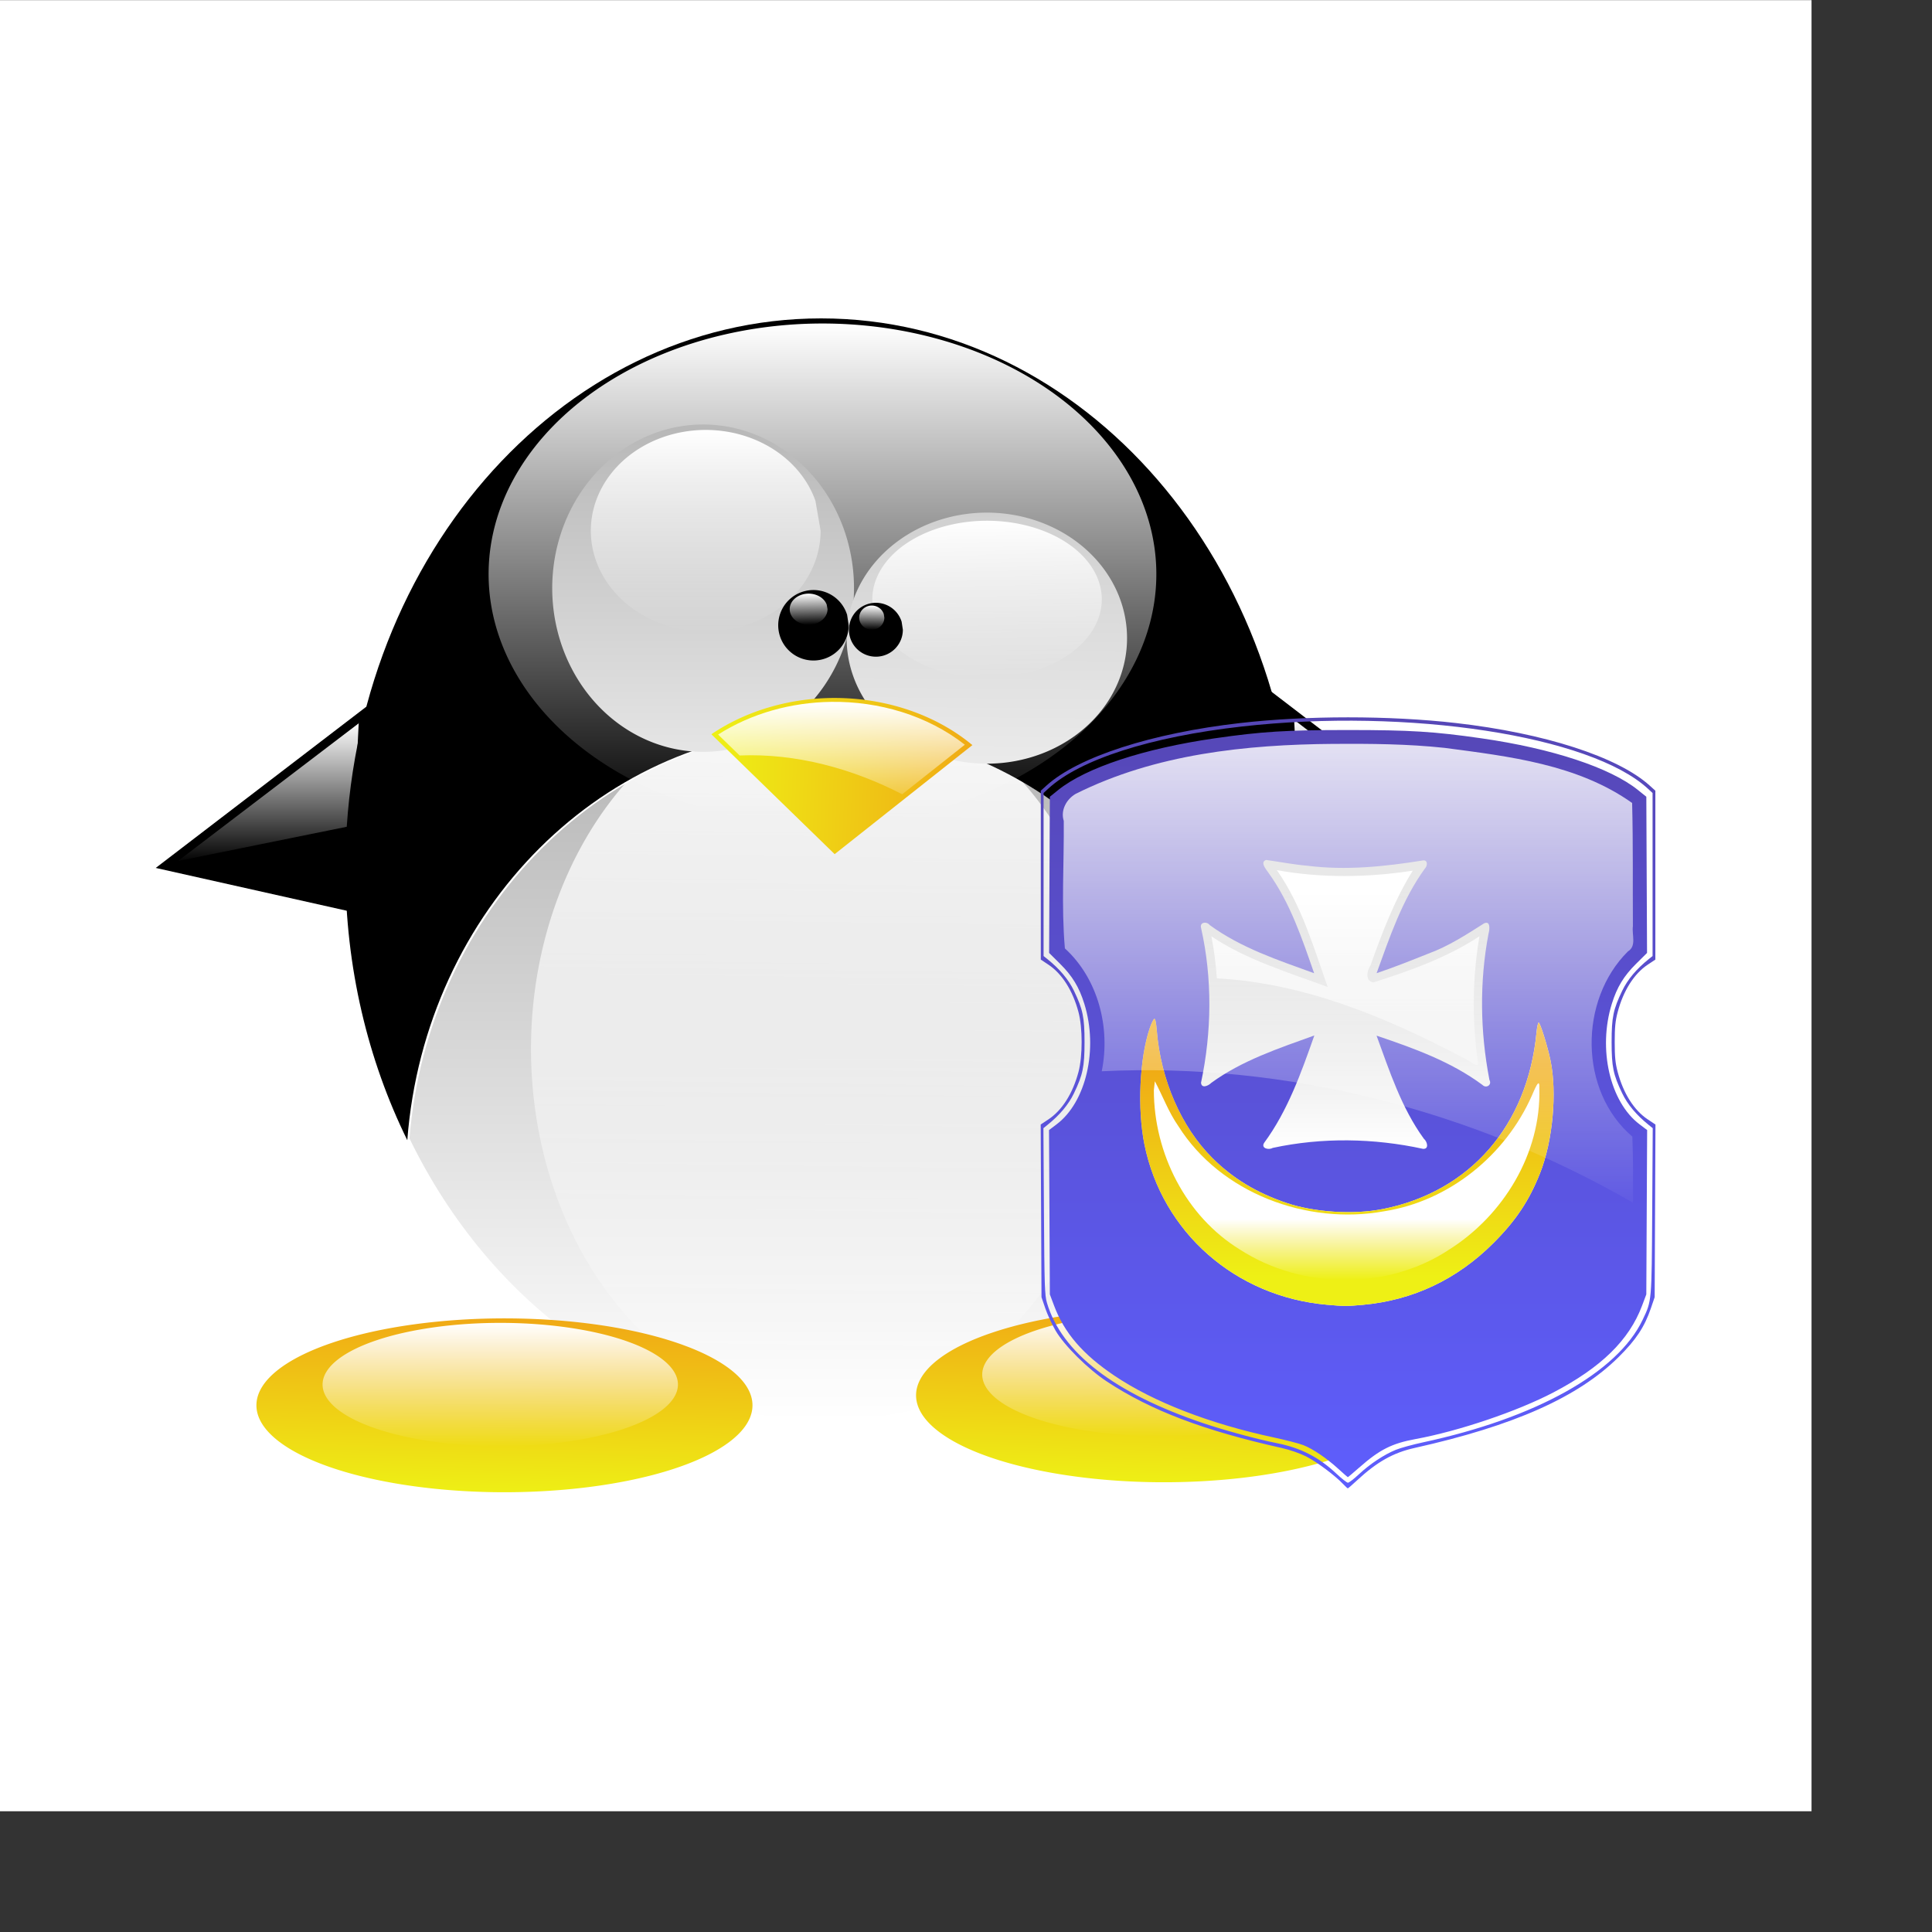 <?xml version="1.0" encoding="UTF-8" standalone="no"?>
<svg
   xmlns:dc="http://purl.org/dc/elements/1.1/"
   xmlns:cc="http://creativecommons.org/ns#"
   xmlns:rdf="http://www.w3.org/1999/02/22-rdf-syntax-ns#"
   xmlns:svg="http://www.w3.org/2000/svg"
   xmlns="http://www.w3.org/2000/svg"
   xmlns:xlink="http://www.w3.org/1999/xlink"
   width="250mm"
   height="250mm"
   id="svg2"
   version="1.0">
  <rect width="100%" height="100%" fill="#333333" stroke="none"/>
  <defs
     id="defs4">
    <linearGradient
       id="linearGradient4858">
      <stop
         style="stop-color:black;stop-opacity:1;"
         offset="0"
         id="stop4860" />
      <stop
         style="stop-color:white;stop-opacity:1;"
         offset="1"
         id="stop4862" />
    </linearGradient>
    <linearGradient
       id="linearGradient4810">
      <stop
         style="stop-color:#5e5efd;stop-opacity:1;"
         offset="0"
         id="stop4812" />
      <stop
         style="stop-color:#5647b6;stop-opacity:1;"
         offset="1"
         id="stop4814" />
    </linearGradient>
    <linearGradient
       id="linearGradient3733">
      <stop
         style="stop-color:#f0aa15;stop-opacity:1;"
         offset="0"
         id="stop3735" />
      <stop
         id="stop3741"
         offset="1"
         style="stop-color:#eef015;stop-opacity:1;" />
    </linearGradient>
    <linearGradient
       id="linearGradient2810">
      <stop
         style="stop-color:white;stop-opacity:1;"
         offset="0"
         id="stop2812" />
      <stop
         style="stop-color:white;stop-opacity:0;"
         offset="1"
         id="stop2814" />
    </linearGradient>
    <linearGradient
       id="linearGradient2800">
      <stop
         style="stop-color:white;stop-opacity:1;"
         offset="0"
         id="stop2802" />
      <stop
         style="stop-color:white;stop-opacity:0;"
         offset="1"
         id="stop2804" />
    </linearGradient>
    <linearGradient
       id="linearGradient13030">
      <stop
         style="stop-color:white;stop-opacity:1;"
         offset="0"
         id="stop13032" />
      <stop
         style="stop-color:white;stop-opacity:0;"
         offset="1"
         id="stop13034" />
    </linearGradient>
    <linearGradient
       id="linearGradient13005">
      <stop
         style="stop-color:black;stop-opacity:1;"
         offset="0"
         id="stop13007" />
      <stop
         style="stop-color:white;stop-opacity:1;"
         offset="1"
         id="stop13009" />
    </linearGradient>
    <linearGradient
       id="linearGradient12109">
      <stop
         style="stop-color:white;stop-opacity:1;"
         offset="0"
         id="stop12111" />
      <stop
         style="stop-color:white;stop-opacity:0;"
         offset="1"
         id="stop12113" />
    </linearGradient>
    <linearGradient
       id="linearGradient3728">
      <stop
         style="stop-color:white;stop-opacity:1;"
         offset="0"
         id="stop3730" />
      <stop
         style="stop-color:white;stop-opacity:0;"
         offset="1"
         id="stop3732" />
    </linearGradient>
    <linearGradient
       xlink:href="#linearGradient3728"
       id="linearGradient3734"
       x1="436.308"
       y1="1166.265"
       x2="460.518"
       y2="-1507.566"
       gradientUnits="userSpaceOnUse" />
    <linearGradient
       xlink:href="#linearGradient12109"
       id="linearGradient12115"
       x1="3.609"
       y1="589.231"
       x2="-2.602"
       y2="1136.648"
       gradientUnits="userSpaceOnUse" />
    <linearGradient
       xlink:href="#linearGradient13030"
       id="linearGradient13011"
       x1="395.766"
       y1="44.608"
       x2="395.766"
       y2="372.804"
       gradientUnits="userSpaceOnUse" />
    <linearGradient
       xlink:href="#linearGradient3733"
       id="linearGradient3773"
       x1="106.475"
       y1="969.635"
       x2="102.533"
       y2="1146.833"
       gradientUnits="userSpaceOnUse" />
    <linearGradient
       xlink:href="#linearGradient2810"
       id="linearGradient3783"
       x1="19.32"
       y1="943.619"
       x2="19.32"
       y2="1017.355"
       gradientUnits="userSpaceOnUse" />
    <linearGradient
       xlink:href="#linearGradient3733"
       id="linearGradient3789"
       gradientUnits="userSpaceOnUse"
       x1="106.475"
       y1="969.635"
       x2="102.533"
       y2="1146.833" />
    <linearGradient
       xlink:href="#linearGradient2810"
       id="linearGradient3791"
       gradientUnits="userSpaceOnUse"
       x1="19.32"
       y1="943.619"
       x2="19.32"
       y2="1017.355" />
    <linearGradient
       xlink:href="#linearGradient2810"
       id="linearGradient3804"
       x1="-86.422"
       y1="370.141"
       x2="-86.422"
       y2="497.809"
       gradientUnits="userSpaceOnUse"
       gradientTransform="matrix(0.539,0,0,0.539,112.111,10.401)" />
    <linearGradient
       xlink:href="#linearGradient2810"
       id="linearGradient3810"
       gradientUnits="userSpaceOnUse"
       x1="-86.422"
       y1="370.141"
       x2="-86.422"
       y2="497.809"
       gradientTransform="matrix(-0.539,0,0,0.539,546.44,8.713)" />
    <linearGradient
       xlink:href="#linearGradient2810"
       id="linearGradient4851"
       gradientUnits="userSpaceOnUse"
       gradientTransform="translate(-1655.875,-784.495)"
       x1="1104.145"
       y1="1229.553"
       x2="1109.504"
       y2="1676.624" />
    <linearGradient
       xlink:href="#linearGradient4858"
       id="linearGradient4868"
       gradientUnits="userSpaceOnUse"
       x1="968.845"
       y1="746.125"
       x2="968.846"
       y2="1607.449"
       gradientTransform="translate(-1655.875,-784.495)" />
    <linearGradient
       xlink:href="#linearGradient2810"
       id="linearGradient4885"
       x1="968.687"
       y1="1418.861"
       x2="968.687"
       y2="1610.816"
       gradientUnits="userSpaceOnUse"
       gradientTransform="translate(-1655.875,-784.495)" />
    <linearGradient
       xlink:href="#linearGradient4810"
       id="linearGradient4895"
       gradientUnits="userSpaceOnUse"
       x1="-324.859"
       y1="1168.389"
       x2="-324.859"
       y2="613.832"
       gradientTransform="translate(-208.858,-101.265)" />
    <linearGradient
       xlink:href="#linearGradient3733"
       id="linearGradient4906"
       x1="905.459"
       y1="1534.961"
       x2="905.459"
       y2="1686.62"
       gradientUnits="userSpaceOnUse"
       gradientTransform="translate(-1647.436,-771.837)" />
    <linearGradient
       xlink:href="#linearGradient3733"
       id="linearGradient4910"
       gradientUnits="userSpaceOnUse"
       x1="905.459"
       y1="1534.961"
       x2="905.459"
       y2="1686.62" />
    <linearGradient
       xlink:href="#linearGradient3733"
       id="linearGradient4914"
       gradientUnits="userSpaceOnUse"
       x1="905.459"
       y1="1534.961"
       x2="905.459"
       y2="1686.62"
       gradientTransform="translate(-1438.578,-670.572)" />
    <linearGradient
       xlink:href="#linearGradient3733"
       id="linearGradient4918"
       gradientUnits="userSpaceOnUse"
       gradientTransform="translate(-1438.578,-670.572)"
       x1="905.459"
       y1="1534.961"
       x2="905.459"
       y2="1686.62" />
    <linearGradient
       xlink:href="#linearGradient2810"
       id="linearGradient4938"
       x1="-398.703"
       y1="974.716"
       x2="-398.703"
       y2="1018.452"
       gradientUnits="userSpaceOnUse"
       gradientTransform="translate(-208.858,-101.265)" />
    <linearGradient
       xlink:href="#linearGradient2810"
       id="linearGradient4942"
       gradientUnits="userSpaceOnUse"
       gradientTransform="translate(-1655.875,-784.495)"
       x1="968.687"
       y1="1418.861"
       x2="968.687"
       y2="1610.816" />
    <linearGradient
       xlink:href="#linearGradient13005"
       id="linearGradient4977"
       x1="469.204"
       y1="-1172.348"
       x2="469.204"
       y2="1003.812"
       gradientUnits="userSpaceOnUse"
       gradientTransform="matrix(0.539,0,0,0.539,112.111,10.401)" />
    <linearGradient
       xlink:href="#linearGradient2810"
       id="linearGradient2206"
       gradientUnits="userSpaceOnUse"
       x1="416.944"
       y1="264.708"
       x2="417.278"
       y2="281.863" />
    <linearGradient
       xlink:href="#linearGradient2800"
       id="linearGradient2208"
       gradientUnits="userSpaceOnUse"
       x1="357.154"
       y1="110.247"
       x2="357.154"
       y2="272.414" />
    <linearGradient
       xlink:href="#linearGradient13005"
       id="linearGradient2210"
       gradientUnits="userSpaceOnUse"
       x1="376.46"
       y1="-1014.369"
       x2="376.46"
       y2="574.309" />
    <linearGradient
       xlink:href="#linearGradient2810"
       id="linearGradient2212"
       gradientUnits="userSpaceOnUse"
       x1="450.141"
       y1="268.438"
       x2="449.768"
       y2="287.085" />
    <linearGradient
       xlink:href="#linearGradient2810"
       id="linearGradient2214"
       gradientUnits="userSpaceOnUse"
       x1="499.444"
       y1="195.192"
       x2="502.519"
       y2="330.331" />
    <linearGradient
       xlink:href="#linearGradient13005"
       id="linearGradient2216"
       gradientUnits="userSpaceOnUse"
       x1="633.374"
       y1="-1278.35"
       x2="615.85"
       y2="593.991" />
    <linearGradient
       xlink:href="#linearGradient2810"
       id="linearGradient2218"
       gradientUnits="userSpaceOnUse"
       x1="441.983"
       y1="353.638"
       x2="442.079"
       y2="457.765"
       gradientTransform="matrix(0.539,0,0,0.539,104.198,9.412)" />
    <linearGradient
       xlink:href="#linearGradient3733"
       id="linearGradient2220"
       gradientUnits="userSpaceOnUse"
       x1="565.034"
       y1="472.72"
       x2="328.211"
       y2="463.77" />
    <linearGradient
       xlink:href="#linearGradient4810"
       id="linearGradient2222"
       gradientUnits="userSpaceOnUse"
       gradientTransform="translate(-208.858,-101.265)"
       x1="-324.859"
       y1="1168.389"
       x2="-324.859"
       y2="613.832" />
    <linearGradient
       xlink:href="#linearGradient4858"
       id="linearGradient2226"
       gradientUnits="userSpaceOnUse"
       gradientTransform="translate(-1655.875,-784.495)"
       x1="968.845"
       y1="746.125"
       x2="968.846"
       y2="1607.449" />
    <linearGradient
       xlink:href="#linearGradient2810"
       id="linearGradient2228"
       gradientUnits="userSpaceOnUse"
       gradientTransform="translate(-1655.875,-784.495)"
       x1="968.687"
       y1="1418.861"
       x2="968.687"
       y2="1610.816" />
    <linearGradient
       xlink:href="#linearGradient3733"
       id="linearGradient2230"
       gradientUnits="userSpaceOnUse"
       gradientTransform="translate(-1647.436,-771.837)"
       x1="905.459"
       y1="1534.961"
       x2="905.459"
       y2="1686.62" />
    <linearGradient
       xlink:href="#linearGradient2810"
       id="linearGradient2232"
       gradientUnits="userSpaceOnUse"
       gradientTransform="translate(-208.858,-101.265)"
       x1="-398.703"
       y1="974.716"
       x2="-398.703"
       y2="1018.452" />
    <linearGradient
       xlink:href="#linearGradient3728"
       id="linearGradient3173"
       gradientUnits="userSpaceOnUse"
       gradientTransform="matrix(0.792,0,0,0.792,-1379.807,222.811)"
       x1="1024.704"
       y1="302.495"
       x2="1024.704"
       y2="824.32" />
    <linearGradient
       xlink:href="#linearGradient3733"
       id="linearGradient2893"
       x1="547.305"
       y1="1098.781"
       x2="566.19"
       y2="1275.453"
       gradientUnits="userSpaceOnUse" />
    <linearGradient
       xlink:href="#linearGradient2800"
       id="linearGradient2954"
       gradientUnits="userSpaceOnUse"
       x1="550.978"
       y1="1073.069"
       x2="547.825"
       y2="1246.068"
       gradientTransform="translate(-73.463,-1270.916)" />
    <linearGradient
       xlink:href="#linearGradient3733"
       id="linearGradient2956"
       gradientUnits="userSpaceOnUse"
       x1="547.305"
       y1="1098.781"
       x2="566.19"
       y2="1275.453"
       gradientTransform="translate(-73.463,-1270.916)" />
    <linearGradient
       xlink:href="#linearGradient2800"
       id="linearGradient2979"
       gradientUnits="userSpaceOnUse"
       gradientTransform="translate(-99.175,-1311.321)"
       x1="550.978"
       y1="1073.069"
       x2="547.825"
       y2="1246.068" />
    <linearGradient
       xlink:href="#linearGradient3733"
       id="linearGradient2981"
       gradientUnits="userSpaceOnUse"
       gradientTransform="translate(-99.175,-1311.321)"
       x1="547.305"
       y1="1098.781"
       x2="566.19"
       y2="1275.453" />
    <linearGradient
       xlink:href="#linearGradient3733"
       id="linearGradient3007"
       gradientUnits="userSpaceOnUse"
       gradientTransform="translate(-84.483,-1311.321)"
       x1="547.305"
       y1="1098.781"
       x2="566.19"
       y2="1275.453" />
    <linearGradient
       xlink:href="#linearGradient4810"
       id="linearGradient2894"
       x1="198.798"
       y1="1306.64"
       x2="192.304"
       y2="1164.081"
       gradientUnits="userSpaceOnUse" />
    <linearGradient
       xlink:href="#linearGradient4810"
       id="linearGradient2928"
       gradientUnits="userSpaceOnUse"
       x1="198.798"
       y1="1306.64"
       x2="192.304"
       y2="1164.081"
       gradientTransform="translate(254.537,-83.114)" />
    <linearGradient
       xlink:href="#linearGradient3733"
       id="linearGradient1997"
       gradientUnits="userSpaceOnUse"
       gradientTransform="translate(-330.585,-1340.706)"
       x1="547.305"
       y1="1098.781"
       x2="566.19"
       y2="1275.453" />
  </defs>
  <rect
     y="0.072"
     x="0"
     height="885.755"
     width="885.962"
     id="rect4246"
     style="color:#000000;clip-rule:nonzero;display:inline;overflow:visible;visibility:visible;opacity:1;isolation:auto;mix-blend-mode:normal;color-interpolation:sRGB;color-interpolation-filters:linearRGB;solid-color:#000000;solid-opacity:1;fill:#ffffff;fill-opacity:1;fill-rule:nonzero;stroke:none;stroke-width:1px;stroke-linecap:butt;stroke-linejoin:miter;stroke-miterlimit:4;stroke-dasharray:none;stroke-dashoffset:0;stroke-opacity:1;color-rendering:auto;image-rendering:auto;shape-rendering:auto;text-rendering:auto;enable-background:accumulate" />
  <g
     id="layer12"
     style="display:inline"
     transform="translate(0,285.827)" />
  <g
     id="layer2"
     style="display:inline;opacity:1"
     transform="translate(0,285.827)" />
  <g
     id="layer1"
     style="display:inline;opacity:1"
     transform="translate(0,285.827)" />
  <g
     id="layer3"
     style="display:inline"
     transform="translate(0,285.827)" />
  <g
     id="layer4"
     style="display:inline"
     transform="translate(0,285.827)" />
  <g
     id="layer5"
     style="display:inline;opacity:1"
     transform="translate(0,285.827)" />
  <g
     id="layer6"
     style="display:inline"
     transform="translate(0,285.827)" />
  <g
     id="layer7"
     style="display:inline"
     transform="translate(0,285.827)" />
  <g
     id="layer8"
     style="display:inline"
     transform="translate(0,285.827)" />
  <g
     id="layer9"
     style="display:inline"
     transform="translate(0,285.827)" />
  <g
     id="layer10"
     style="display:inline"
     transform="translate(0,285.827)" />
  <g
     id="layer11"
     style="display:inline;opacity:1"
     transform="translate(0,285.827)">
    <g
       id="g4266"
       transform="translate(74.903,-142.447)">
      <path
         id="path3793"
         d="M 112.111,196.573 1.891,280.96 101.778,303.349"
         style="display:inline;opacity:1;fill:#000000;fill-opacity:1;fill-rule:evenodd;stroke:#000000;stroke-width:0.539px;stroke-linecap:butt;stroke-linejoin:miter;stroke-opacity:1" />
      <path
         id="path3796"
         d="M 100.542,210.019 11.036,278.214 98.107,260.556"
         style="display:inline;opacity:1;fill:url(#linearGradient3804);fill-opacity:1;fill-rule:evenodd;stroke:#000000;stroke-width:0.539px;stroke-linecap:butt;stroke-linejoin:miter;stroke-opacity:1" />
      <path
         id="path3806"
         d="m 546.441,194.885 110.22,84.387 -99.887,22.388"
         style="display:inline;opacity:1;fill:#000000;fill-opacity:1;fill-rule:evenodd;stroke:#000000;stroke-width:0.539px;stroke-linecap:butt;stroke-linejoin:miter;stroke-opacity:1" />
      <path
         id="path3808"
         d="m 558.01,208.331 89.506,68.195 -87.07,-17.658"
         style="display:inline;opacity:1;fill:url(#linearGradient3810);fill-opacity:1;fill-rule:evenodd;stroke:#000000;stroke-width:0.539px;stroke-linecap:butt;stroke-linejoin:miter;stroke-opacity:1" />
      <path
         id="path4963"
         d="m 328.382,213.259 c -106.464,0 -193.954,88.039 -203.026,200.131 39.854,82.124 115.874,137.639 203.026,137.639 86.061,0 161.249,-54.142 201.494,-134.576 l -6.917,-48.993 C 495.953,274.036 419.269,213.259 328.382,213.259 Z"
         style="display:inline;opacity:1;fill:url(#linearGradient4977);fill-opacity:1" />
      <path
         transform="matrix(0.67,0,0,0.783,342.599,-295.664)"
         d="M 193.056,849.653 A 214.293,225.876 0 0 1 -5.089,1074.887 214.293,225.876 0 0 1 -233.095,883.597 214.293,225.876 0 0 1 -69.312,629.535 214.293,225.876 0 0 1 183.378,782.536"
         id="path3736"
         style="display:inline;opacity:1;fill:url(#linearGradient12115);fill-opacity:1;fill-rule:nonzero" />
      <path
         id="path1936"
         d="m 326.682,12.337 c -128.424,0 -232.664,120.566 -232.664,269.135 0,48.278 11.012,93.602 30.278,132.792 8.566,-112.636 96.284,-201.275 203.11,-201.275 90.887,0 167.57,60.777 194.577,154.2 l 6.749,47.748 c 19.471,-39.344 30.598,-84.91 30.598,-133.465 0,-148.569 -104.223,-269.135 -232.647,-269.135 z"
         style="display:inline;opacity:1;fill:#000000;fill-opacity:1" />
      <path
         transform="matrix(0.699,0,0,0.747,50.704,-18.484)"
         d="M 618.981,160.326 A 233.598,164.098 0 0 1 464.77,365.48 233.598,164.098 0 0 1 172.634,257.275 233.598,164.098 0 0 1 326.49,51.99 233.598,164.098 0 0 1 618.813,159.945"
         id="path12118"
         style="display:inline;fill:url(#linearGradient13011);fill-opacity:1;fill-rule:nonzero" />
      <path
         transform="matrix(0.554,0,0,0.568,60.41,-9.358)"
         d="m 503.996,229.795 a 133.209,140.931 0 0 1 -88.796,175.528 133.209,140.931 0 0 1 -166.106,-93.557 133.209,140.931 0 0 1 88.064,-175.941 133.209,140.931 0 0 1 166.494,92.781"
         id="path13014"
         style="display:inline;opacity:1;fill:url(#linearGradient2210);fill-opacity:1;fill-rule:nonzero" />
      <path
         transform="matrix(0.602,0,0,0.636,36.992,-51.193)"
         d="M 724.629,317.148 A 113.903,96.528 0 0 1 649.647,437.957 113.903,96.528 0 0 1 507.081,374.431 113.903,96.528 0 0 1 582.021,253.603 113.903,96.528 0 0 1 724.609,317.093"
         id="path13016"
         style="display:inline;opacity:1;fill:url(#linearGradient2216);fill-opacity:1;fill-rule:nonzero" />
      <path
         transform="matrix(0.594,0,0,0.608,58.096,-0.138)"
         d="m 451.752,191.33 a 94.598,81.084 0 0 1 -87.469,80.853 94.598,81.084 0 0 1 -100.652,-68.668 94.598,81.084 0 0 1 72.301,-91.202 94.598,81.084 0 0 1 111.548,54.924"
         id="path2798"
         style="display:inline;fill:url(#linearGradient2208);fill-opacity:1;fill-rule:nonzero" />
      <path
         transform="matrix(0.676,0,0,0.569,41.113,0.235)"
         d="m 622.121,243.672 a 83.014,67.57 0 0 1 -55.876,83.833 83.014,67.57 0 0 1 -103.208,-45.16 83.014,67.57 0 0 1 55.087,-84.178 83.014,67.57 0 0 1 103.629,44.516"
         id="path2808"
         style="display:inline;fill:url(#linearGradient2214);fill-opacity:1;fill-rule:nonzero" />
      <path
         transform="matrix(0.74,0,0,0.74,14.411,-45.958)"
         d="m 440.209,281.592 a 23.288,23.288 0 0 1 -21.533,23.222 23.288,23.288 0 0 1 -24.778,-19.722 23.288,23.288 0 0 1 17.799,-26.194 23.288,23.288 0 0 1 27.461,15.775"
         id="path2821"
         style="display:inline;fill:#000000;fill-opacity:1;fill-rule:nonzero" />
      <path
         style="display:inline;fill:#000000;fill-opacity:1;fill-rule:nonzero"
         id="path3708"
         d="m 440.209,281.592 a 23.288,23.288 0 0 1 -21.533,23.222 23.288,23.288 0 0 1 -24.778,-19.722 23.288,23.288 0 0 1 17.799,-26.194 23.288,23.288 0 0 1 27.461,15.775"
         transform="matrix(0.566,0,0,0.566,117.496,5.227)" />
      <path
         transform="matrix(0.827,0,0,0.885,-20.238,-87.316)"
         d="m 423.289,273.286 a 11.188,8.578 0 0 1 -10.345,8.553 11.188,8.578 0 0 1 -11.904,-7.264 11.188,8.578 0 0 1 8.551,-9.648 11.188,8.578 0 0 1 13.193,5.81"
         id="path3711"
         style="display:inline;fill:url(#linearGradient2206);fill-opacity:1;fill-rule:nonzero" />
      <path
         transform="matrix(0.634,0,0,0.634,62.758,-17.414)"
         d="m 465.059,277.761 a 9.696,9.324 0 0 1 -8.966,9.297 9.696,9.324 0 0 1 -10.317,-7.896 9.696,9.324 0 0 1 7.411,-10.487 9.696,9.324 0 0 1 11.434,6.315"
         id="path3721"
         style="display:inline;fill:url(#linearGradient2212);fill-opacity:1;fill-rule:nonzero" />
      <path
         transform="matrix(0.539,0,0,0.539,96.106,-2.602)"
         d="m 328.211,405.047 a 174.537,141.718 0 0 1 236.823,9.848 L 440.072,513.834 Z"
         id="path3731"
         style="display:inline;fill:url(#linearGradient2220);fill-opacity:1;fill-rule:nonzero" />
      <path
         id="path3747"
         d="m 331.661,199.882 c -19.458,0.242 -38.932,5.531 -55.355,15.989 3.506,3.411 7.013,6.822 10.519,10.233 27.639,-1.146 55.153,6.427 79.507,18.968 10.21,-8.079 20.421,-16.157 30.631,-24.236 -18.434,-14.418 -42.051,-21.26 -65.302,-20.954 z"
         style="display:inline;fill:url(#linearGradient2218);fill-opacity:1;fill-rule:nonzero" />
      <path
         transform="matrix(0.493,0,0,0.48,73.797,35.945)"
         d="m 381.502,998.934 a 246.05,88.578 0 0 1 -16.115,124.524 246.05,88.578 0 0 1 -346.041,-4.593 246.05,88.578 0 0 1 9.402,-124.613 246.05,88.578 0 0 1 346.223,2.176"
         id="path3765"
         style="display:inline;fill:url(#linearGradient3773);fill-opacity:1;fill-rule:nonzero" />
      <path
         transform="matrix(0.549,0,0,0.82,116.216,-270.188)"
         d="m 215.057,955.782 a 158.285,36.773 0 0 1 -10.367,51.696 158.285,36.773 0 0 1 -222.609,-1.907 158.285,36.773 0 0 1 6.049,-51.733 158.285,36.773 0 0 1 222.727,0.903"
         id="path3775"
         style="display:inline;fill:url(#linearGradient3783);fill-opacity:1;fill-rule:nonzero" />
      <path
         transform="matrix(0.493,0,0,0.48,396.409,31.061)"
         d="m 381.502,998.934 a 246.05,88.578 0 0 1 -16.115,124.524 246.05,88.578 0 0 1 -346.041,-4.593 246.05,88.578 0 0 1 9.402,-124.613 246.05,88.578 0 0 1 346.223,2.176"
         id="path3785"
         style="display:inline;fill:url(#linearGradient3789);fill-opacity:1;fill-rule:nonzero" />
      <path
         transform="matrix(0.549,0,0,0.82,438.828,-275.073)"
         d="m 215.057,955.782 a 158.285,36.773 0 0 1 -10.367,51.696 158.285,36.773 0 0 1 -222.609,-1.907 158.285,36.773 0 0 1 6.049,-51.733 158.285,36.773 0 0 1 222.727,0.903"
         id="path3787"
         style="display:inline;fill:url(#linearGradient3791);fill-opacity:1;fill-rule:nonzero" />
      <g
         transform="matrix(0.68,0,0,0.68,1050.315,-141.1)"
         id="g3878"
         style="display:inline;opacity:1">
        <path
           id="path3884"
           d="m -688.732,1063.997 c -5.893,-6.222 -19.125,-16.091 -26.635,-19.863 -4.519,-2.27 -11.746,-4.772 -17.5,-6.057 -56.196,-12.558 -94.191,-27.005 -125.802,-47.834 -13.611,-8.969 -30.63,-25.871 -36.897,-36.644 -2.559,-4.4 -5.88,-11.6 -7.378,-16 l -2.725,-8 -0.286,-62.085 -0.286,-62.085 5.504,-3.654 c 9.881,-6.561 17.561,-18.667 21.681,-34.176 3.009,-11.326 3.009,-31.674 0,-43 -4.115,-15.489 -11.8,-27.616 -21.645,-34.153 l -5.468,-3.631 0,-60.742 0,-60.742 4.089,-3.694 c 22.888,-20.678 75.716,-37.723 139.411,-44.982 47.822,-5.45 107.178,-5.45 155,0 63.695,7.259 116.523,24.304 139.411,44.982 l 4.089,3.694 0,60.742 0,60.742 -5.468,3.631 c -9.845,6.537 -17.531,18.664 -21.645,34.153 -1.667,6.275 -2.125,10.911 -2.125,21.5 0,10.589 0.458,15.225 2.125,21.5 4.12,15.509 11.8,27.616 21.681,34.176 l 5.504,3.654 -0.286,62.085 -0.286,62.085 -2.725,8 c -4.568,13.412 -10.683,22.663 -23.154,35.027 -29.159,28.913 -75.184,49.428 -146.733,65.406 -15.457,3.452 -27.063,9.988 -41.522,23.384 -3.373,3.126 -6.327,5.683 -6.563,5.683 -0.236,0 -1.751,-1.396 -3.366,-3.102 z m 11.374,-7.041 c 7.87,-7.362 18.129,-14.161 26.502,-17.563 3.373,-1.371 12.154,-3.785 19.513,-5.365 81.212,-17.436 140.028,-50.248 158.032,-88.163 6.61,-13.921 6.468,-12.306 6.881,-78.042 l 0.376,-59.775 -2.772,-2.225 c -8.916,-7.158 -15.297,-14.753 -19.172,-22.817 -6.464,-13.456 -7.629,-19.09 -7.629,-36.908 0,-17.818 1.165,-23.452 7.629,-36.908 3.867,-8.05 10.287,-15.696 19.114,-22.766 l 2.715,-2.174 0,-58.632 0,-58.632 -3.25,-3.008 c -41.277,-38.199 -172.304,-58.295 -292.153,-44.81 -65.718,7.394 -116.595,23.755 -139.347,44.81 l -3.25,3.008 0,58.632 0,58.632 2.715,2.174 c 8.828,7.071 15.247,14.717 19.114,22.766 6.464,13.456 7.629,19.09 7.629,36.908 0,17.818 -1.165,23.452 -7.629,36.908 -3.874,8.065 -10.255,15.659 -19.172,22.817 l -2.772,2.225 0.376,59.775 c 0.336,53.484 0.562,60.406 2.141,65.775 10.548,35.861 48.47,65.056 112.598,86.688 15.46,5.215 39.053,11.606 53,14.356 16.883,3.33 30.104,10.125 42.636,21.913 3.775,3.551 7.482,6.476 8.237,6.5 0.755,0.024 4.327,-2.721 7.939,-6.099 z m -14.811,-3.869 c -8.305,-7.595 -18.163,-14.291 -25.073,-17.03 -2.985,-1.183 -12.627,-3.693 -21.427,-5.577 -46.042,-9.858 -86.448,-25.52 -114.495,-44.379 -22.778,-15.316 -36.024,-30.671 -43.423,-50.338 l -3.072,-8.165 -0.299,-59.097 -0.299,-59.097 5.485,-4.141 c 21.284,-16.069 30.035,-54.159 19.912,-86.666 -3.732,-11.985 -8.575,-19.965 -17.472,-28.79 l -7.853,-7.79 0.258,-56.167 0.258,-56.167 6,-4.835 c 19.935,-16.064 61.694,-29.86 112.562,-37.187 33.949,-4.89 51.223,-5.964 95.938,-5.964 44.715,0 61.989,1.074 95.938,5.964 50.868,7.327 92.628,21.123 112.562,37.187 l 6,4.835 0.258,56.167 0.258,56.167 -7.853,7.79 c -8.897,8.825 -13.74,16.805 -17.472,28.79 -10.123,32.507 -1.371,70.596 19.912,86.666 l 5.485,4.141 -0.299,59.097 -0.299,59.097 -3.072,8.165 c -9.314,24.756 -29.34,44.345 -63.736,62.344 -26.019,13.615 -68.069,27.839 -99.183,33.549 -17.013,3.122 -25.849,7.592 -40.459,20.466 -4.354,3.837 -8.057,6.961 -8.229,6.942 -0.172,-0.018 -3.237,-2.708 -6.812,-5.978 z m 17.5,-117.961 c 36.148,-3.269 67.844,-18.258 94.048,-44.474 16.146,-16.154 25.627,-30.355 33.503,-50.182 9.185,-23.123 12.393,-57.993 7.484,-81.372 -2.156,-10.267 -7.4,-27 -8.463,-27 -0.478,0 -1.182,3.263 -1.564,7.25 -6.395,66.784 -47.857,114.414 -110.418,126.844 -21.2,4.212 -49.632,2.389 -69.681,-4.467 -21.62,-7.394 -38.361,-17.578 -53.123,-32.313 -22.259,-22.221 -37.012,-56.122 -39.862,-91.6 -0.454,-5.653 -1.096,-8.656 -1.801,-8.422 -0.602,0.201 -2.079,3.255 -3.282,6.787 -7.341,21.554 -8.995,58.057 -3.788,83.647 12.852,63.169 65.458,109.386 131.139,115.214 12.393,1.1 14.544,1.107 25.806,0.089 z m -52.776,-117.074 c 16.828,-2.887 37.667,-4.007 54.526,-2.93 12.275,0.784 32.161,3.535 40.276,5.572 1.361,0.342 2.474,0.266 2.474,-0.168 0,-0.434 -2.181,-3.97 -4.847,-7.858 -9.398,-13.707 -14.332,-24.162 -26.058,-55.209 -6.484,-17.167 -6.799,-18.364 -4.845,-18.355 1.464,0.007 30.294,10.501 39.75,14.47 11.246,4.72 25.727,12.515 32.72,17.613 6.118,4.46 8.28,5.638 8.28,4.511 0,-0.22 -0.898,-5.651 -1.995,-12.069 -1.097,-6.417 -2.532,-19.062 -3.189,-28.099 -1.371,-18.86 -0.204,-41.114 3.199,-61.02 1.103,-6.449 1.786,-11.944 1.519,-12.211 -0.267,-0.267 -3.759,1.76 -7.76,4.504 -13.924,9.549 -24.24,14.426 -55.414,26.2 -16.936,6.396 -18.36,6.783 -18.36,4.985 0,-0.611 2.743,-8.373 6.095,-17.25 11.774,-31.174 16.651,-41.49 26.2,-55.414 2.744,-4.001 4.771,-7.493 4.504,-7.76 -0.267,-0.267 -5.762,0.417 -12.211,1.519 -19.906,3.403 -42.159,4.57 -61.02,3.199 -9.037,-0.657 -21.682,-2.092 -28.099,-3.189 -6.417,-1.097 -11.848,-1.995 -12.069,-1.995 -1.127,0 0.051,2.162 4.511,8.28 5.098,6.992 12.893,21.473 17.613,32.72 3.969,9.456 14.463,38.286 14.47,39.75 0.009,1.954 -1.188,1.638 -18.355,-4.845 -31.047,-11.726 -41.502,-16.66 -55.209,-26.058 -3.888,-2.666 -7.424,-4.847 -7.858,-4.847 -0.434,0 -0.51,1.113 -0.168,2.474 2.089,8.322 4.797,28.046 5.53,40.276 1.274,21.239 -1.143,51.296 -5.53,68.776 -0.342,1.361 -0.225,2.474 0.259,2.474 0.484,0 4.02,-2.299 7.858,-5.11 11.928,-8.734 34.962,-19.116 68.704,-30.966 4.688,-1.646 5.497,-0.837 3.85,3.851 -11.85,33.741 -22.232,56.775 -30.966,68.704 -2.81,3.838 -5.11,7.375 -5.11,7.858 0,0.484 1.113,0.6 2.474,0.259 1.361,-0.342 7.773,-1.53 14.25,-2.641 z"
           style="fill:url(#linearGradient2222);fill-opacity:1" />
        <path
           id="path4853"
           d="m -744.125,615.13 c -4.689,1.624 0.188,6.972 1.719,9.281 15.633,21.65 24.13,47.237 32.812,72.188 -25.939,-9.411 -52.543,-18.181 -75.047,-34.605 -2.169,-2.866 -7.401,-2.164 -6.265,2.011 8.219,36.517 7.709,74.861 -0.031,111.375 0.37,4.455 5.384,2.139 7.375,0.094 22.101,-16.135 48.625,-24.908 74.125,-34.094 -9.467,26.842 -19.114,54.128 -36.094,77.219 -2.516,3.964 3.315,5.325 6.094,3.656 35.555,-7.68 72.756,-7.042 108.156,0.656 4.628,0.307 2.966,-5.369 0.625,-7.25 -16.148,-22.23 -24.691,-48.658 -34.031,-74.156 26.532,8.963 53.466,18.587 76.156,35.438 2.639,2.712 7.043,0.083 5.025,-3.612 -6.684,-34.614 -7.235,-70.493 -0.65,-105.169 0.8,-2.776 1.592,-9.581 -3.156,-7.438 -12.886,8.19 -25.795,16.566 -40.254,21.828 -12.246,4.898 -24.558,9.816 -37.09,14.016 9.42,-25.922 18.354,-52.668 34.699,-75.203 2.122,-2.098 2.2,-6.658 -1.698,-5.828 -27.291,4.387 -55.236,7.25 -82.906,3.75 -9.943,-0.84 -19.702,-2.792 -29.562,-4.156 z"
           style="fill:url(#linearGradient2226);fill-opacity:1;fill-rule:nonzero" />
        <path
           id="path4870"
           d="m -735.906,623.188 c 17.433,25.076 25.985,54.914 36.094,83.344 -28.543,-10.617 -58.2,-19.428 -83.656,-36.438 1.915,9.987 3.278,20.064 3.906,30.219 62.43,3.238 121.451,27.785 176.072,56.544 3.512,0.804 12.119,8.93 11.803,4.393 -4.379,-30.152 -4.126,-61.141 1,-91.188 -23.274,15.261 -49.855,24.791 -76.156,33.125 -6.137,-0.648 -4.908,-8.475 -2.25,-12.062 8.307,-23.379 17.616,-47.886 30.469,-68.281 -32.261,4.969 -65.565,5.473 -97.781,-0.375 l 0.5,0.719 z"
           style="fill:url(#linearGradient2228);fill-opacity:1;fill-rule:nonzero" />
        <path
           id="path4887"
           d="m -824.53,729.382 c -0.602,0.201 -2.078,3.249 -3.281,6.781 -7.341,21.553 -9.019,58.066 -3.812,83.656 12.852,63.169 65.475,109.391 131.156,115.219 12.393,1.1 14.55,1.112 25.812,0.094 36.148,-3.269 67.828,-18.252 94.031,-44.469 16.146,-16.154 25.623,-30.36 33.5,-50.188 9.185,-23.123 12.409,-57.997 7.5,-81.375 -2.156,-10.267 -7.407,-27 -8.469,-27 -0.478,-10e-5 -1.181,3.262 -1.562,7.25 -6.395,66.784 -47.876,114.414 -110.438,126.844 -21.2,4.212 -49.608,2.388 -69.656,-4.469 -21.62,-7.394 -38.364,-17.577 -53.125,-32.312 -22.259,-22.221 -37.025,-56.116 -39.875,-91.594 -0.454,-5.653 -1.077,-8.672 -1.781,-8.438 z"
           style="fill:url(#linearGradient2230);fill-opacity:1;fill-rule:nonzero" />
        <path
           id="path4908"
           d="m -824.858,780.765 c 0.078,45.385 22.979,90.658 61.867,114.587 44.51,28.763 106.174,29.44 150.446,0.07 38.971,-24.535 66.331,-69.219 64.925,-116.052 0.412,-9.212 -3.808,1.865 -5.331,5.177 -18.975,43.063 -59.664,76.04 -106.312,83.281 -55.438,10.06 -117.566,-12.938 -147.977,-61.248 -7.033,-10.056 -11.189,-21.567 -16.898,-32.283 -0.24,2.156 -0.479,4.312 -0.719,6.469 z"
           style="fill:url(#linearGradient2232);fill-opacity:1;fill-rule:nonzero" />
        <path
           id="path2236"
           d="m -695.469,531.656 c -63.261,0.473 -128.421,7.337 -185.594,35.938 -6.653,3.821 -11.054,11.841 -8.588,19.469 0.271,30.558 -1.844,61.185 0.807,91.688 23.897,21.803 32.919,57.011 26.5,88.375 133.118,-6.469 266.961,28.115 382.062,94.531 0.152,-15.844 0.176,-31.696 -0.438,-47.531 -38.457,-32.746 -38.524,-98.111 -3.186,-133.194 6.415,-3.888 2.733,-11.934 3.588,-18.15 -0.193,-29.542 0.202,-59.089 -0.558,-88.625 -39.159,-27.792 -88.473,-33.506 -134.875,-39.625 -26.464,-2.84 -53.13,-3.036 -79.719,-2.875 z"
           style="fill:url(#linearGradient3173);fill-opacity:1" />
      </g>
    </g>
  </g>
  <g
     id="layer13"
     transform="translate(0,285.827)" />
</svg>
